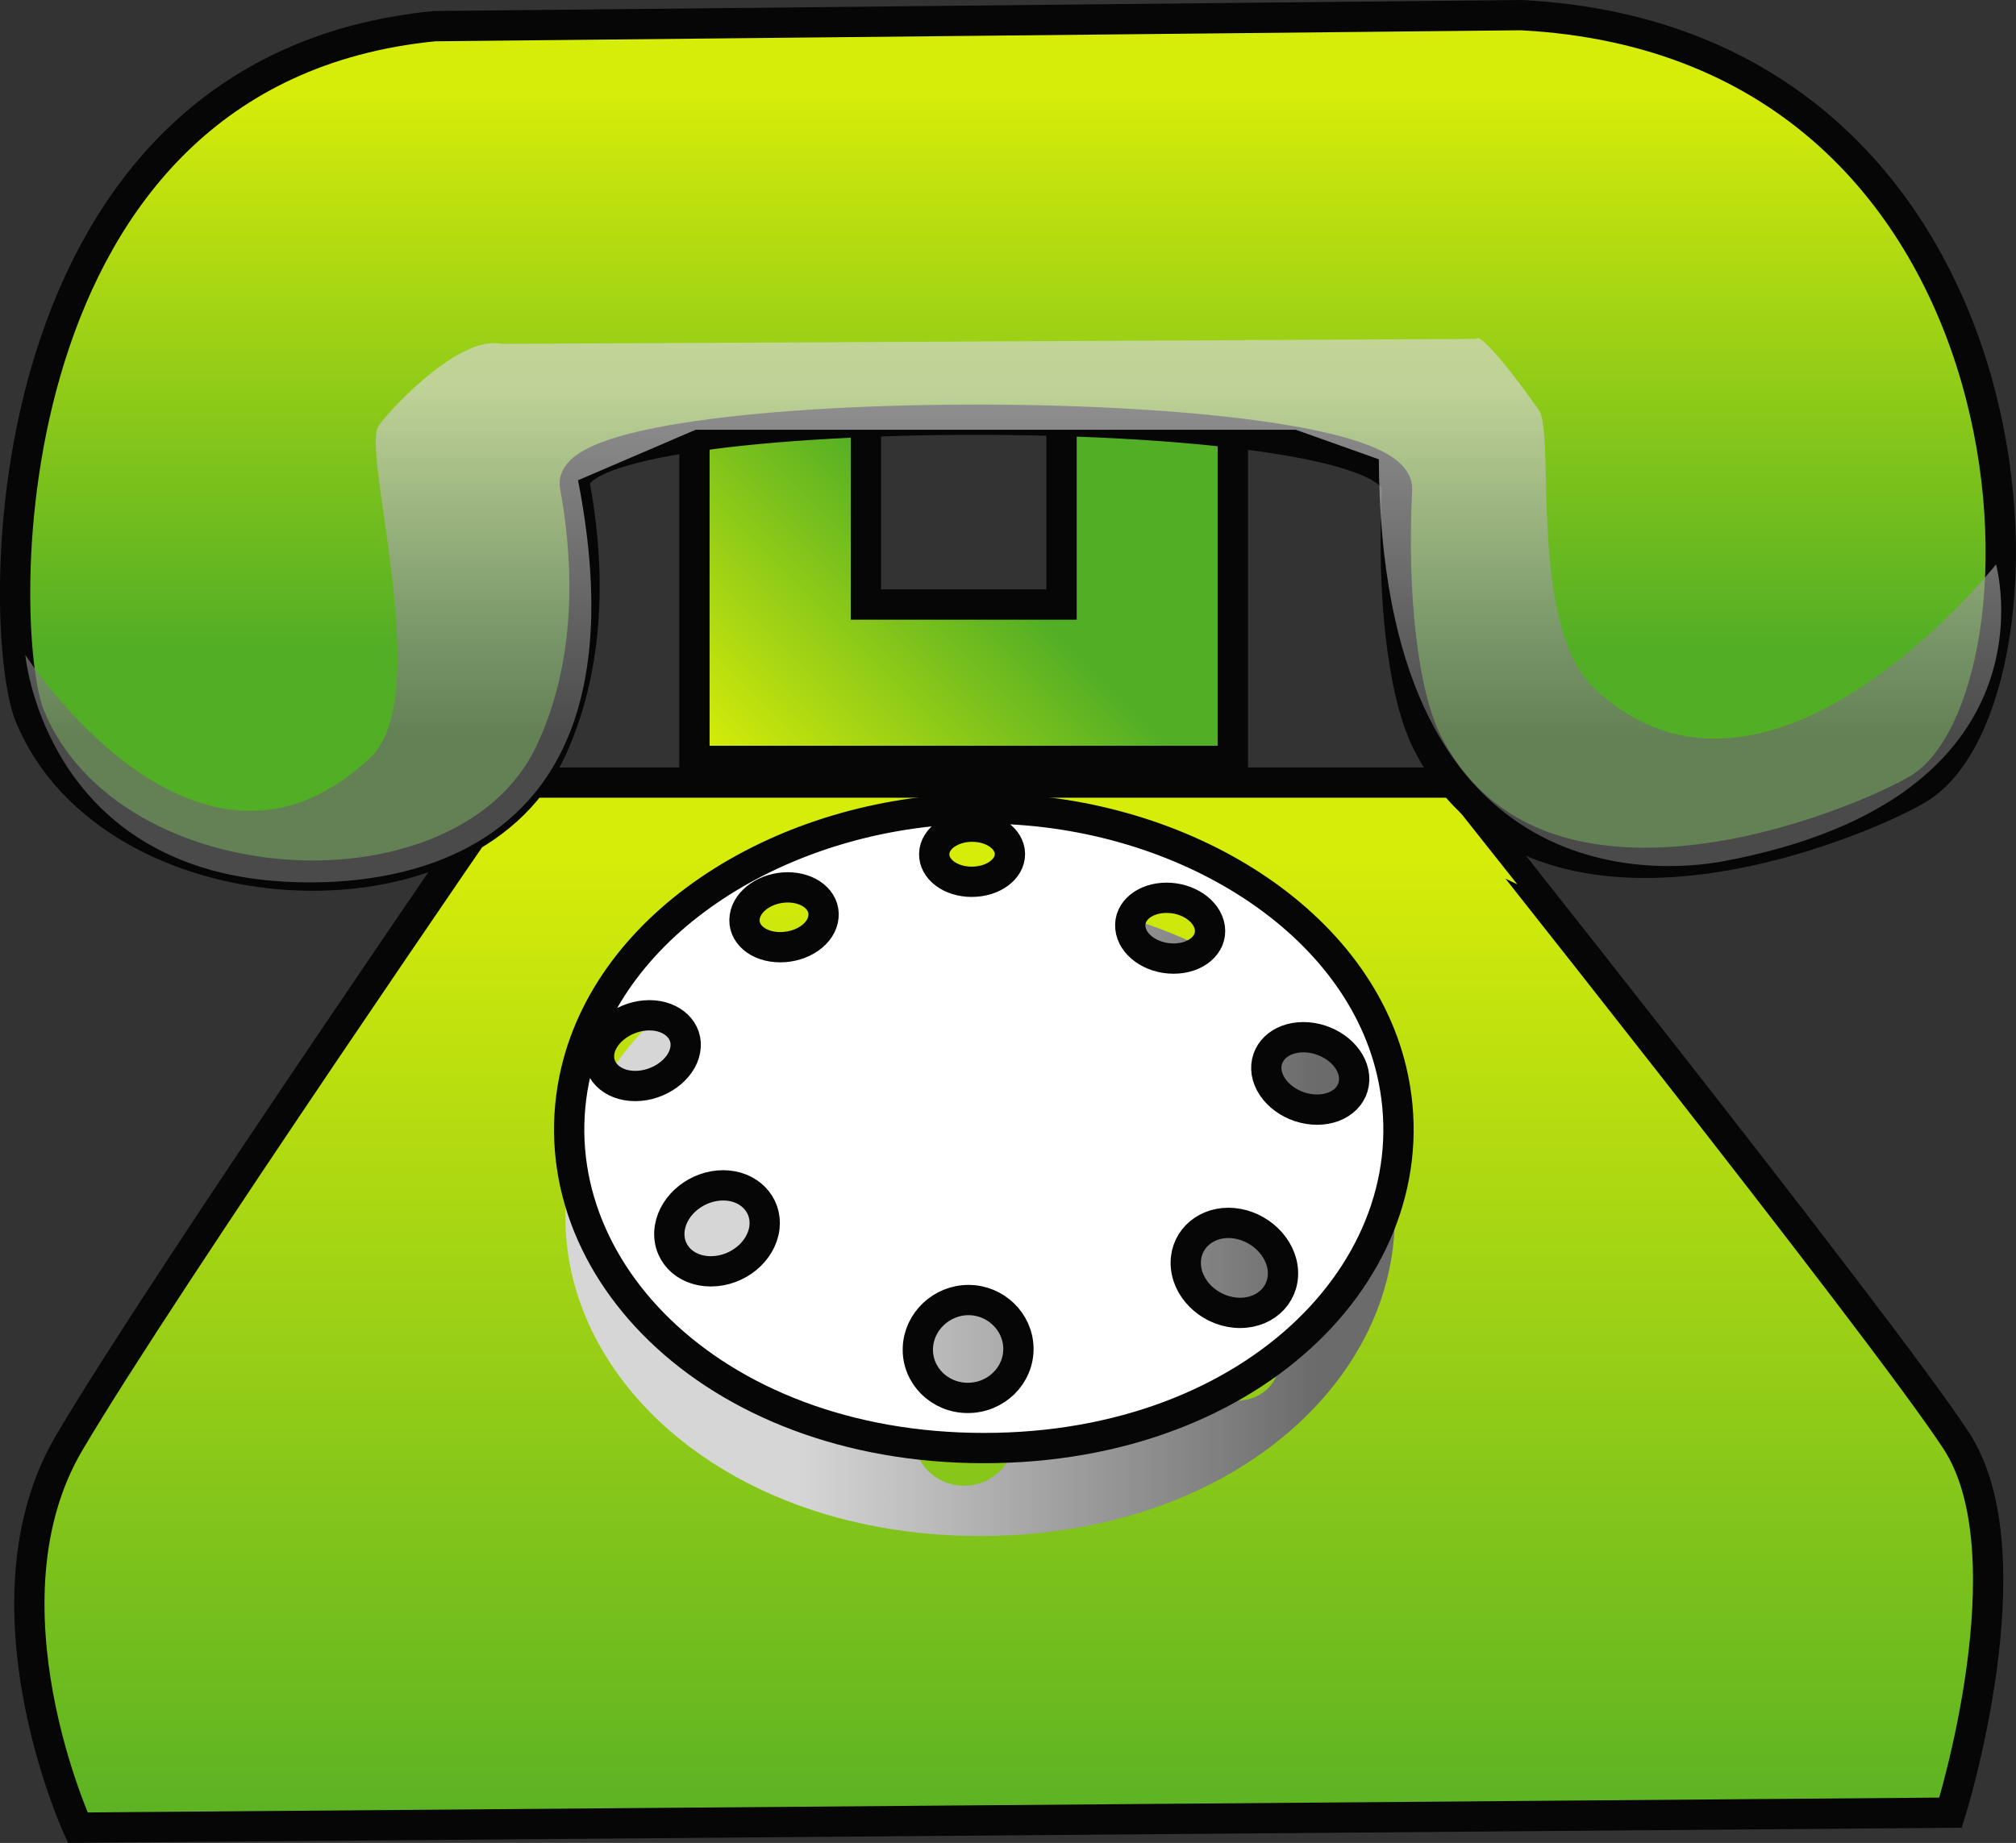 <?xml version="1.0" encoding="iso-8859-1"?>
<!-- Generator: Adobe Illustrator 12.0.1, SVG Export Plug-In . SVG Version: 6.00 Build 51448)  -->
<!DOCTYPE svg PUBLIC "-//W3C//DTD SVG 1.1//EN" "http://www.w3.org/Graphics/SVG/1.1/DTD/svg11.dtd">
<svg  version="1.1" id="&#x56FE;&#x5C42;_1" xmlns="http://www.w3.org/2000/svg" xmlns:xlink="http://www.w3.org/1999/xlink" width="16.64" height="15.215"
	 viewBox="0 0 16.64 15.215" style="overflow:visible;enable-background:new 0 0 16.64 15.215;" xml:space="preserve">
<rect x="0" y="0" width="16.64" height="15.215" fill="#333333" stroke="none"/>
<linearGradient id="XMLID_6_" gradientUnits="userSpaceOnUse" x1="6.198" y1="6.561" x2="8.135" y2="4.624">
	<stop  offset="0.006" style="stop-color:#D6EC09"/>
	<stop  offset="1" style="stop-color:#52AE25"/>
</linearGradient>
<polygon style="fill:url(#XMLID_6_);stroke:#060606;stroke-width:0.25;" points="10.176,3.327 8.762,3.327 8.762,4.991 7.147,4.991 
	7.147,3.327 5.732,3.327 5.732,6.282 10.176,6.282 "/>
<ellipse style="fill:#FFFFFF;" cx="7.959" cy="8.865" rx="0.453" ry="0.417"/>
<g>
	<linearGradient id="XMLID_7_" gradientUnits="userSpaceOnUse" x1="8.327" y1="7.042" x2="8.327" y2="15.646">
		<stop  offset="0.006" style="stop-color:#D6EC09"/>
		<stop  offset="1" style="stop-color:#52AE25"/>
	</linearGradient>
	<path style="fill:url(#XMLID_7_);stroke:#060606;stroke-width:0.25;" d="M16.146,11.893c0.62,0.947-0.046,3.072-0.046,3.072
		L0.642,15.089c0,0-0.85-1.854-0.071-3.177s3.623-5.451,3.623-5.451h7.763C11.957,6.461,15.526,10.946,16.146,11.893z"/>
	<linearGradient id="XMLID_8_" gradientUnits="userSpaceOnUse" x1="6.59" y1="10.04" x2="10.881" y2="10.04">
		<stop  offset="0" style="stop-color:#D6D6D6"/>
		<stop  offset="1" style="stop-color:#6B6B6B"/>
	</linearGradient>
	<path style="fill:url(#XMLID_8_);" d="M11.455,9.566C11.152,8.283,9.666,7.4,8.09,7.4S5.027,8.283,4.724,9.566
		c-0.371,1.566,1.099,3.115,3.366,3.115C10.355,12.681,11.826,11.132,11.455,9.566z M7.994,7.548c0.168,0,0.309,0.099,0.311,0.225
		C8.307,7.9,8.166,8.004,7.99,8.004S7.676,7.9,7.68,7.772C7.684,7.646,7.824,7.548,7.994,7.548z M5.212,9.69
		c-0.198,0-0.329-0.135-0.293-0.295c0.036-0.161,0.22-0.288,0.41-0.288s0.324,0.127,0.296,0.288C5.597,9.555,5.41,9.69,5.212,9.69z
		 M5.836,11.221c-0.22,0-0.371-0.165-0.338-0.363c0.032-0.195,0.229-0.347,0.439-0.347c0.209,0,0.363,0.152,0.341,0.347
		C6.255,11.056,6.057,11.221,5.836,11.221z M6.409,8.545c-0.184,0-0.314-0.113-0.293-0.252c0.021-0.135,0.18-0.242,0.355-0.242
		S6.78,8.158,6.767,8.293C6.753,8.432,6.593,8.545,6.409,8.545z M7.957,12.266c-0.234,0-0.42-0.189-0.412-0.411
		c0.007-0.222,0.195-0.397,0.418-0.397s0.408,0.176,0.412,0.397S8.191,12.266,7.957,12.266z M9.299,8.383
		C9.285,8.245,9.42,8.136,9.598,8.136c0.176,0,0.336,0.109,0.357,0.247c0.02,0.14-0.115,0.255-0.299,0.255S9.312,8.523,9.299,8.383z
		 M10.205,11.564c-0.225,0-0.426-0.174-0.447-0.378s0.137-0.365,0.35-0.365c0.215,0,0.416,0.161,0.447,0.365
		S10.43,11.564,10.205,11.564z M10.84,9.885c-0.201,0-0.387-0.137-0.416-0.304c-0.025-0.165,0.109-0.293,0.303-0.293
		s0.379,0.128,0.414,0.293C11.176,9.749,11.041,9.885,10.84,9.885z"/>
	<path style="fill:#FFFFFF;stroke:#060606;stroke-width:0.25;" d="M11.486,8.84c-0.303-1.282-1.789-2.165-3.365-2.165
		S5.059,7.559,4.755,8.84c-0.371,1.566,1.099,3.115,3.366,3.115C10.387,11.956,11.857,10.407,11.486,8.84z M8.025,6.825
		c0.168,0,0.309,0.098,0.311,0.224C8.338,7.176,8.197,7.28,8.021,7.28S7.707,7.176,7.711,7.048C7.715,6.922,7.855,6.825,8.025,6.825
		z M5.243,8.966c-0.198,0-0.329-0.137-0.293-0.298C4.986,8.51,5.17,8.382,5.36,8.382S5.685,8.51,5.656,8.668
		C5.628,8.829,5.441,8.966,5.243,8.966z M5.867,10.496c-0.22,0-0.371-0.163-0.338-0.362C5.562,9.94,5.758,9.786,5.969,9.786
		c0.209,0,0.363,0.154,0.341,0.348C6.286,10.333,6.088,10.496,5.867,10.496z M6.44,7.82c-0.184,0-0.314-0.113-0.293-0.251
		c0.021-0.137,0.18-0.243,0.355-0.243s0.309,0.106,0.295,0.243C6.784,7.708,6.624,7.82,6.44,7.82z M7.988,11.541
		c-0.234,0-0.42-0.187-0.412-0.411c0.007-0.219,0.195-0.397,0.418-0.397s0.408,0.178,0.412,0.397
		C8.41,11.354,8.223,11.541,7.988,11.541z M9.33,7.659C9.316,7.52,9.451,7.412,9.629,7.412c0.176,0,0.336,0.107,0.357,0.247
		c0.02,0.141-0.115,0.255-0.299,0.255S9.343,7.8,9.33,7.659z M10.236,10.839c-0.225,0-0.426-0.171-0.447-0.378
		c-0.021-0.202,0.137-0.365,0.35-0.365c0.215,0,0.416,0.163,0.447,0.365C10.617,10.667,10.461,10.839,10.236,10.839z M10.871,9.161
		c-0.201,0-0.387-0.137-0.416-0.305c-0.025-0.164,0.109-0.293,0.303-0.293s0.379,0.129,0.414,0.293
		C11.207,9.024,11.072,9.161,10.871,9.161z"/>
	<linearGradient id="XMLID_9_" gradientUnits="userSpaceOnUse" x1="8.32" y1="0.768" x2="8.32" y2="5.356">
		<stop  offset="0.006" style="stop-color:#D6EC09"/>
		<stop  offset="1" style="stop-color:#52AE25"/>
	</linearGradient>
	<path style="fill:url(#XMLID_9_);stroke:#060606;stroke-width:0.25;" d="M12.555,0.125L3.585,0.216
		c-3.714,0.367-3.623,5.004-3.339,5.695c0.667,1.623,3.6,1.776,4.296,0.299C4.81,5.642,4.908,4.9,4.746,4.012
		c-0.133-0.732,6.822-0.736,6.785,0.029c-0.043,0.838,0.041,1.688,0.256,2.102c0.918,1.761,3.533,0.673,4.043,0.372
		C17.08,5.772,16.955,0.351,12.555,0.125z"/>
</g>
<linearGradient id="XMLID_10_" gradientUnits="userSpaceOnUse" x1="8.363" y1="3.197" x2="8.363" y2="6.099">
	<stop  offset="0" style="stop-color:#D6D6D6"/>
	<stop  offset="1" style="stop-color:#6B6B6B"/>
</linearGradient>
<path style="opacity:0.67;fill:url(#XMLID_10_);" d="M16.475,4.66c0,0-1.875,2.37-3.313,1.025c-0.531-0.497-0.338-1.98-0.447-2.275
	c-0.016-0.04-0.491-0.695-0.531-0.612L4.142,2.839C3.769,2.756,3.139,3.469,3.116,3.531C3.006,3.826,3.584,5.762,3.053,6.259
	C1.616,7.603,0.209,5.407,0.209,5.407S0.35,6.989,2.053,7.249c0.542,0.083,3.421,0.313,2.718-3.284l0.971-0.417h4.953l0.686,0.244
	c0.016,3.597,2.299,3.419,2.84,3.319C17.021,6.589,16.475,4.66,16.475,4.66z"/>
</svg>
